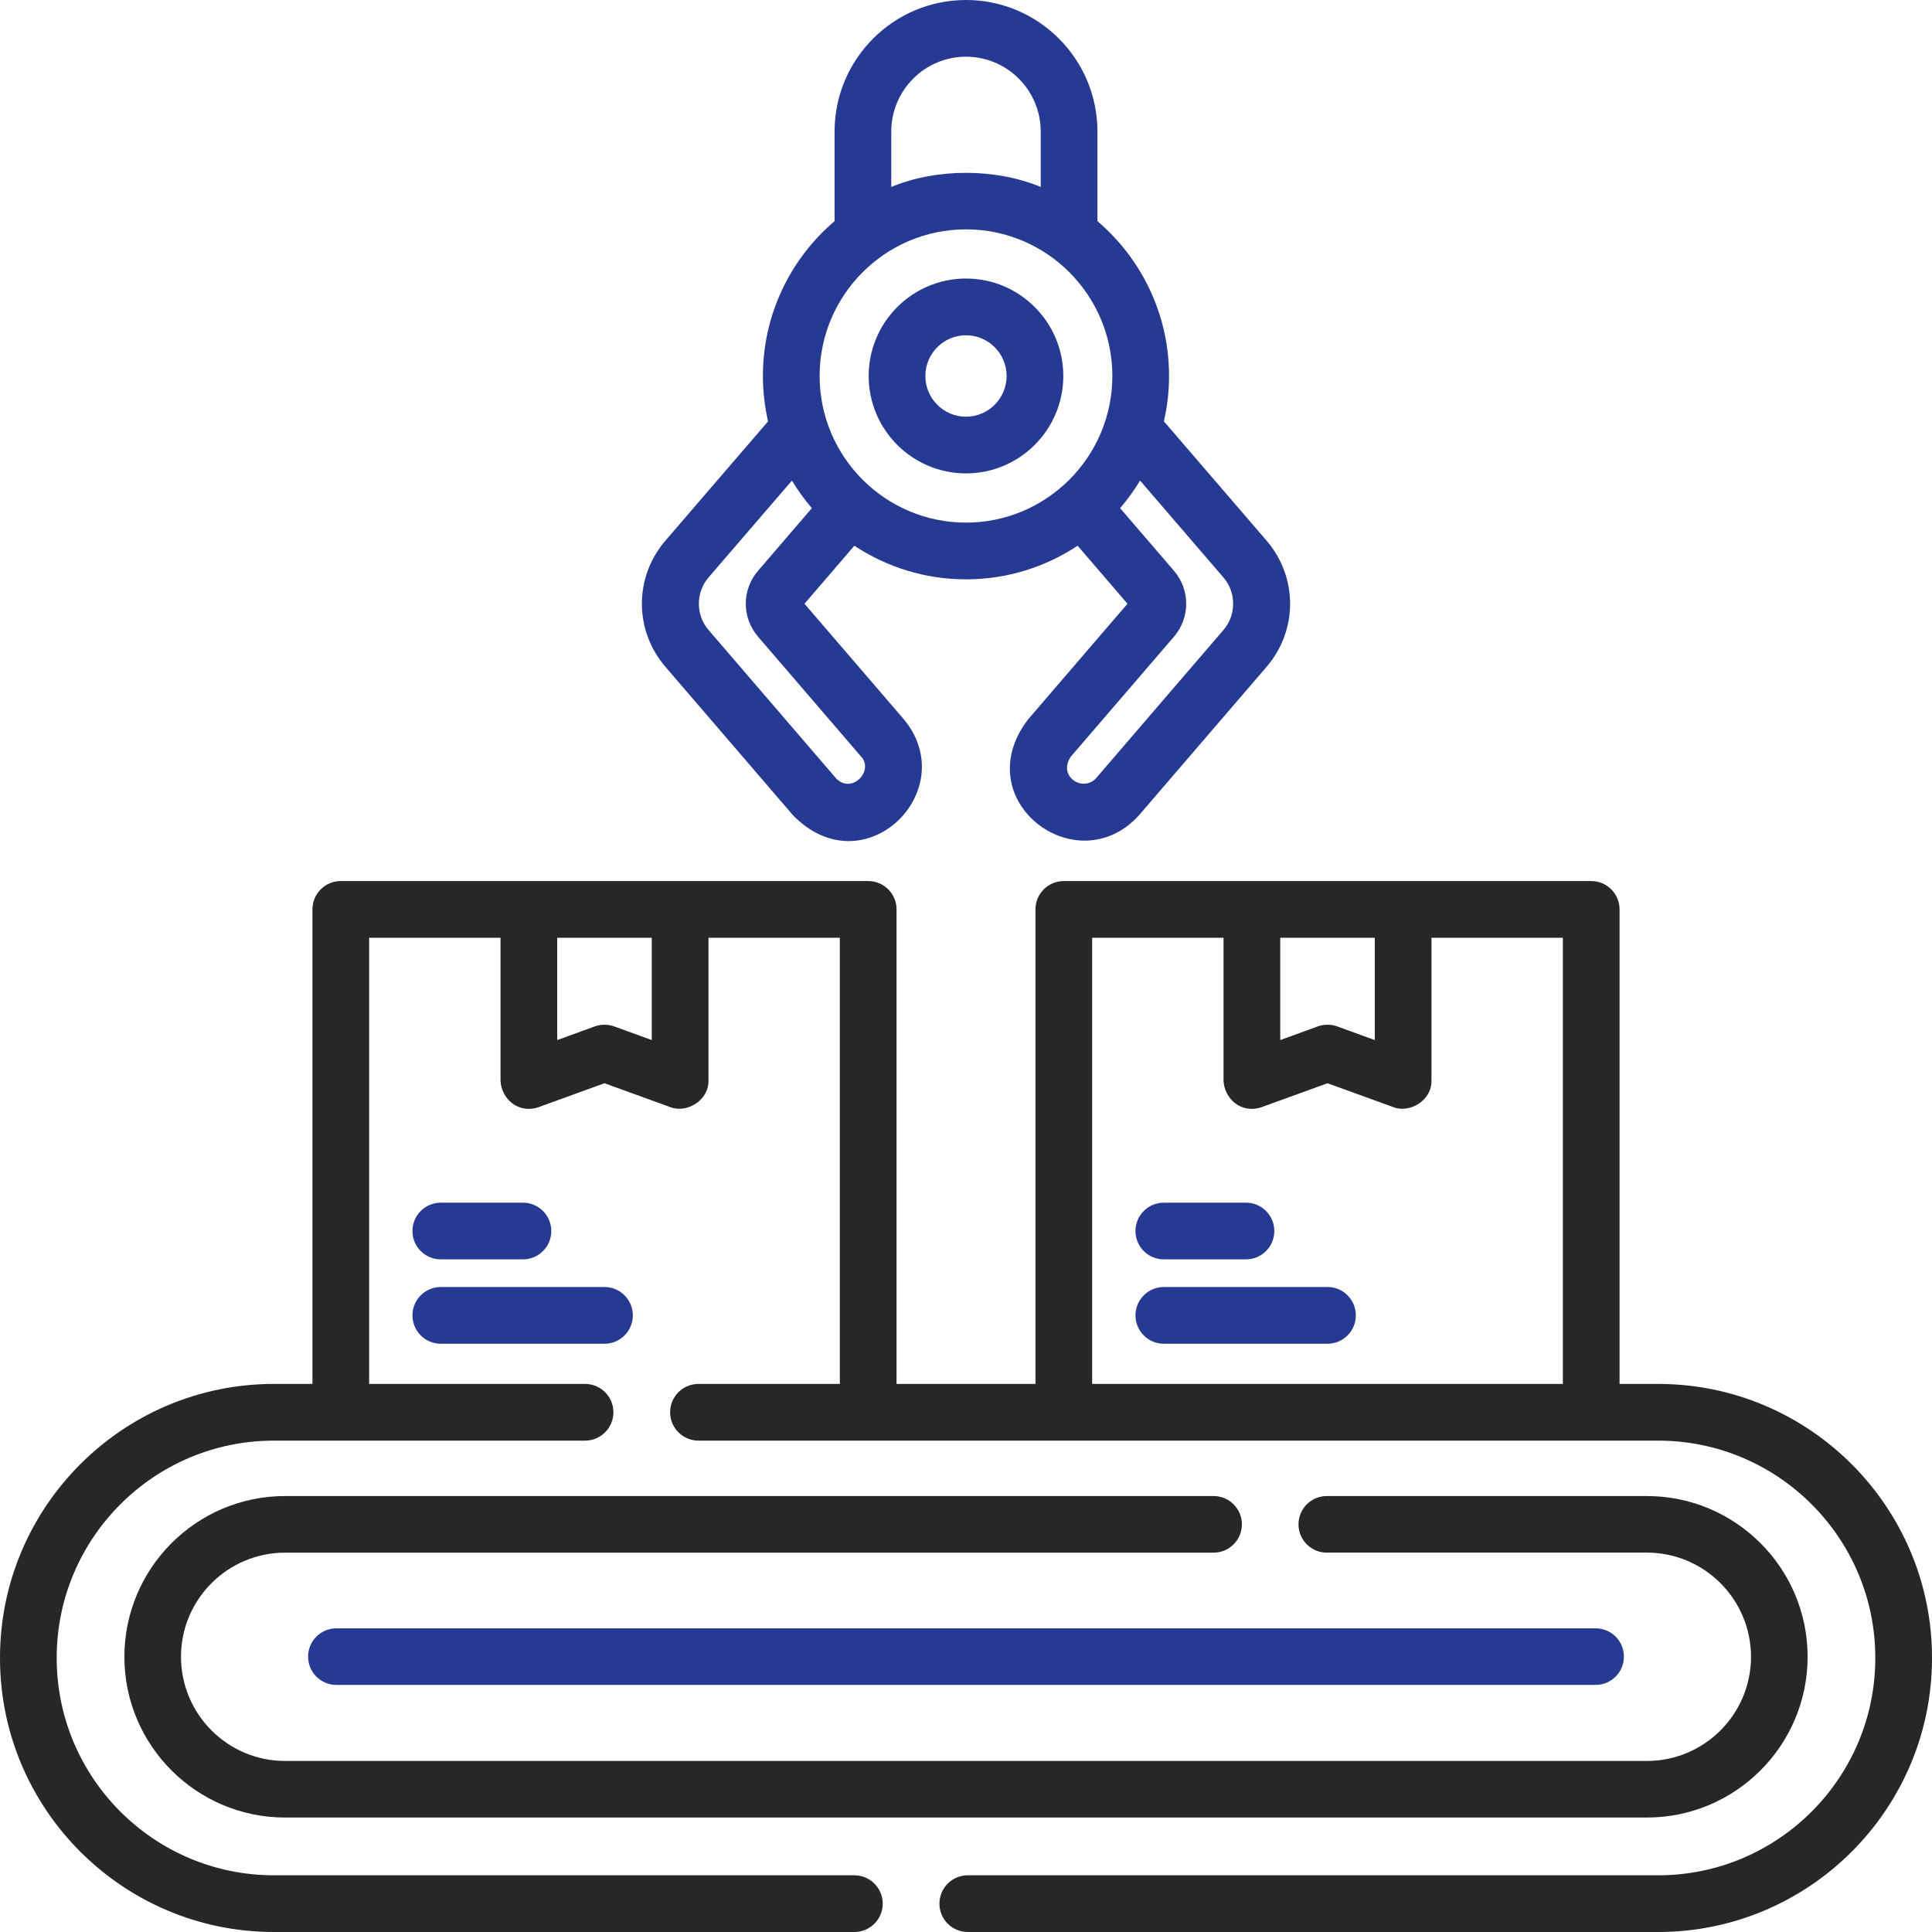<svg width="60" height="60" viewBox="0 0 60 60" fill="none" xmlns="http://www.w3.org/2000/svg">
<g clip-path="url(#clip0_8_355)">
<path d="M51.495 42.979H50.297V28.242C50.297 27.756 49.903 27.362 49.417 27.362H33.037C32.551 27.362 32.157 27.756 32.157 28.242V42.979H27.843V28.242C27.843 27.756 27.449 27.362 26.963 27.362H10.583C10.097 27.362 9.703 27.756 9.703 28.242V42.979H8.505C3.815 42.979 0 46.794 0 51.483V51.495C0 56.185 3.815 60 8.505 60H26.533C27.019 60 27.414 59.606 27.414 59.119C27.414 58.633 27.019 58.239 26.533 58.239H8.505C4.786 58.239 1.761 55.214 1.761 51.495V51.483C1.761 47.765 4.786 44.74 8.505 44.74H18.169C18.655 44.74 19.05 44.346 19.05 43.859C19.05 43.373 18.655 42.979 18.169 42.979H11.464V29.123H15.544V33.556C15.561 34.103 16.081 34.603 16.725 34.384L18.773 33.641L20.821 34.384C21.309 34.579 22.015 34.19 22.002 33.556V29.123H26.082V42.979H21.692C21.206 42.979 20.811 43.373 20.811 43.859C20.811 44.346 21.206 44.74 21.692 44.74H51.496C55.214 44.74 58.239 47.765 58.239 51.483V51.495C58.239 55.214 55.214 58.239 51.496 58.239H30.055C29.569 58.239 29.175 58.633 29.175 59.12C29.175 59.606 29.569 60 30.055 60H51.495C56.185 60 60 56.185 60 51.495V51.483C60 46.794 56.185 42.979 51.495 42.979ZM20.241 32.3L19.073 31.876C18.879 31.806 18.666 31.806 18.472 31.876L17.305 32.3V29.123H20.241V32.3H20.241ZM39.759 29.123H42.695V32.3L41.527 31.876C41.333 31.806 41.12 31.806 40.926 31.876L39.759 32.3V29.123ZM48.536 42.979H33.918V29.123H37.998V33.556C38.015 34.103 38.534 34.603 39.179 34.384L41.227 33.641L43.275 34.384C43.763 34.579 44.468 34.19 44.456 33.556V29.123H48.536V42.979H48.536Z" fill="#272727"/>
<path d="M30 14.702C31.666 14.702 33.022 13.345 33.022 11.676C33.022 10.008 31.666 8.65 30 8.65C28.333 8.65 26.977 10.008 26.977 11.676C26.977 13.345 28.333 14.702 30 14.702ZM30 10.412C30.695 10.412 31.261 10.979 31.261 11.676C31.261 12.374 30.695 12.941 30 12.941C29.304 12.941 28.738 12.374 28.738 11.676C28.738 10.979 29.304 10.412 30 10.412Z" fill="#263A93"/>
<path d="M24.626 25.317C26.841 27.587 29.895 24.552 28.076 22.346L24.984 18.75L26.533 16.948C27.528 17.607 28.72 17.992 30 17.992C31.28 17.992 32.471 17.607 33.467 16.948L35.015 18.75L31.924 22.346C30.009 24.862 33.449 27.447 35.374 25.317L39.333 20.711C40.31 19.575 40.31 17.924 39.332 16.787L36.146 13.085C36.25 12.632 36.306 12.161 36.306 11.676C36.306 9.752 35.441 8.027 34.082 6.868V4.087C34.082 1.833 32.251 0 30 0C27.749 0 25.918 1.833 25.918 4.087V6.868C24.558 8.027 23.693 9.752 23.693 11.676C23.693 12.161 23.75 12.632 23.853 13.085L20.667 16.788C19.69 17.924 19.69 19.575 20.667 20.711L24.626 25.317ZM35.406 14.925L37.997 17.936C38.396 18.4 38.396 19.099 37.997 19.563L34.038 24.169C33.622 24.617 32.836 24.105 33.259 23.494L36.456 19.776C36.967 19.181 36.967 18.318 36.456 17.723L34.786 15.781C35.016 15.514 35.223 15.228 35.406 14.925ZM27.679 4.087C27.679 2.805 28.72 1.761 30 1.761C31.279 1.761 32.321 2.805 32.321 4.087V5.806C30.942 5.232 29.108 5.211 27.679 5.806V4.087ZM30 7.123C32.506 7.123 34.545 9.165 34.545 11.676C34.545 14.188 32.506 16.23 30 16.23C27.493 16.23 25.454 14.188 25.454 11.676C25.454 9.165 27.493 7.123 30 7.123ZM22.002 17.936L24.594 14.925C24.776 15.228 24.984 15.514 25.213 15.781L23.544 17.723C23.033 18.318 23.033 19.181 23.544 19.776L26.74 23.494C27.154 23.934 26.453 24.681 25.962 24.169L22.003 19.563C21.604 19.099 21.604 18.4 22.002 17.936Z" fill="#263A93"/>
<path d="M13.689 39.111H16.24C16.726 39.111 17.121 38.717 17.121 38.231C17.121 37.744 16.726 37.35 16.24 37.35H13.689C13.203 37.35 12.809 37.744 12.809 38.231C12.809 38.717 13.203 39.111 13.689 39.111Z" fill="#263A93"/>
<path d="M13.689 41.731H18.773C19.259 41.731 19.653 41.336 19.653 40.85C19.653 40.364 19.259 39.969 18.773 39.969H13.689C13.203 39.969 12.809 40.364 12.809 40.85C12.809 41.336 13.203 41.731 13.689 41.731Z" fill="#263A93"/>
<path d="M36.143 39.111H38.694C39.181 39.111 39.575 38.717 39.575 38.231C39.575 37.744 39.181 37.35 38.694 37.35H36.143C35.657 37.35 35.263 37.744 35.263 38.231C35.263 38.717 35.657 39.111 36.143 39.111Z" fill="#263A93"/>
<path d="M41.227 39.969H36.143C35.657 39.969 35.263 40.364 35.263 40.85C35.263 41.336 35.657 41.731 36.143 41.731H41.227C41.713 41.731 42.107 41.336 42.107 40.85C42.107 40.364 41.713 39.969 41.227 39.969Z" fill="#263A93"/>
<path d="M9.568 51.447C9.568 51.933 9.962 52.326 10.447 52.326H49.553C50.039 52.326 50.432 51.933 50.432 51.447C50.432 50.962 50.039 50.569 49.553 50.569H10.447C9.962 50.569 9.568 50.962 9.568 51.447Z" fill="#263A93"/>
<path d="M3.863 51.455C3.863 54.206 6.102 56.445 8.853 56.445H51.146C53.898 56.445 56.137 54.207 56.137 51.451C56.137 48.699 53.898 46.461 51.146 46.461H41.205C40.719 46.461 40.326 46.854 40.326 47.34C40.326 47.825 40.719 48.218 41.205 48.218H51.146C52.929 48.218 54.379 49.669 54.379 51.455C54.379 53.237 52.929 54.688 51.146 54.688H8.853C7.071 54.688 5.621 53.237 5.621 51.451C5.621 49.669 7.071 48.219 8.853 48.219H37.689C38.175 48.219 38.568 47.825 38.568 47.34C38.568 46.854 38.175 46.461 37.689 46.461H8.853C6.102 46.461 3.863 48.699 3.863 51.455Z" fill="#272727"/>
</g>
<defs>
<clipPath id="clip0_8_355">
<rect width="60" height="60" fill="white"/>
</clipPath>
</defs>
</svg>
